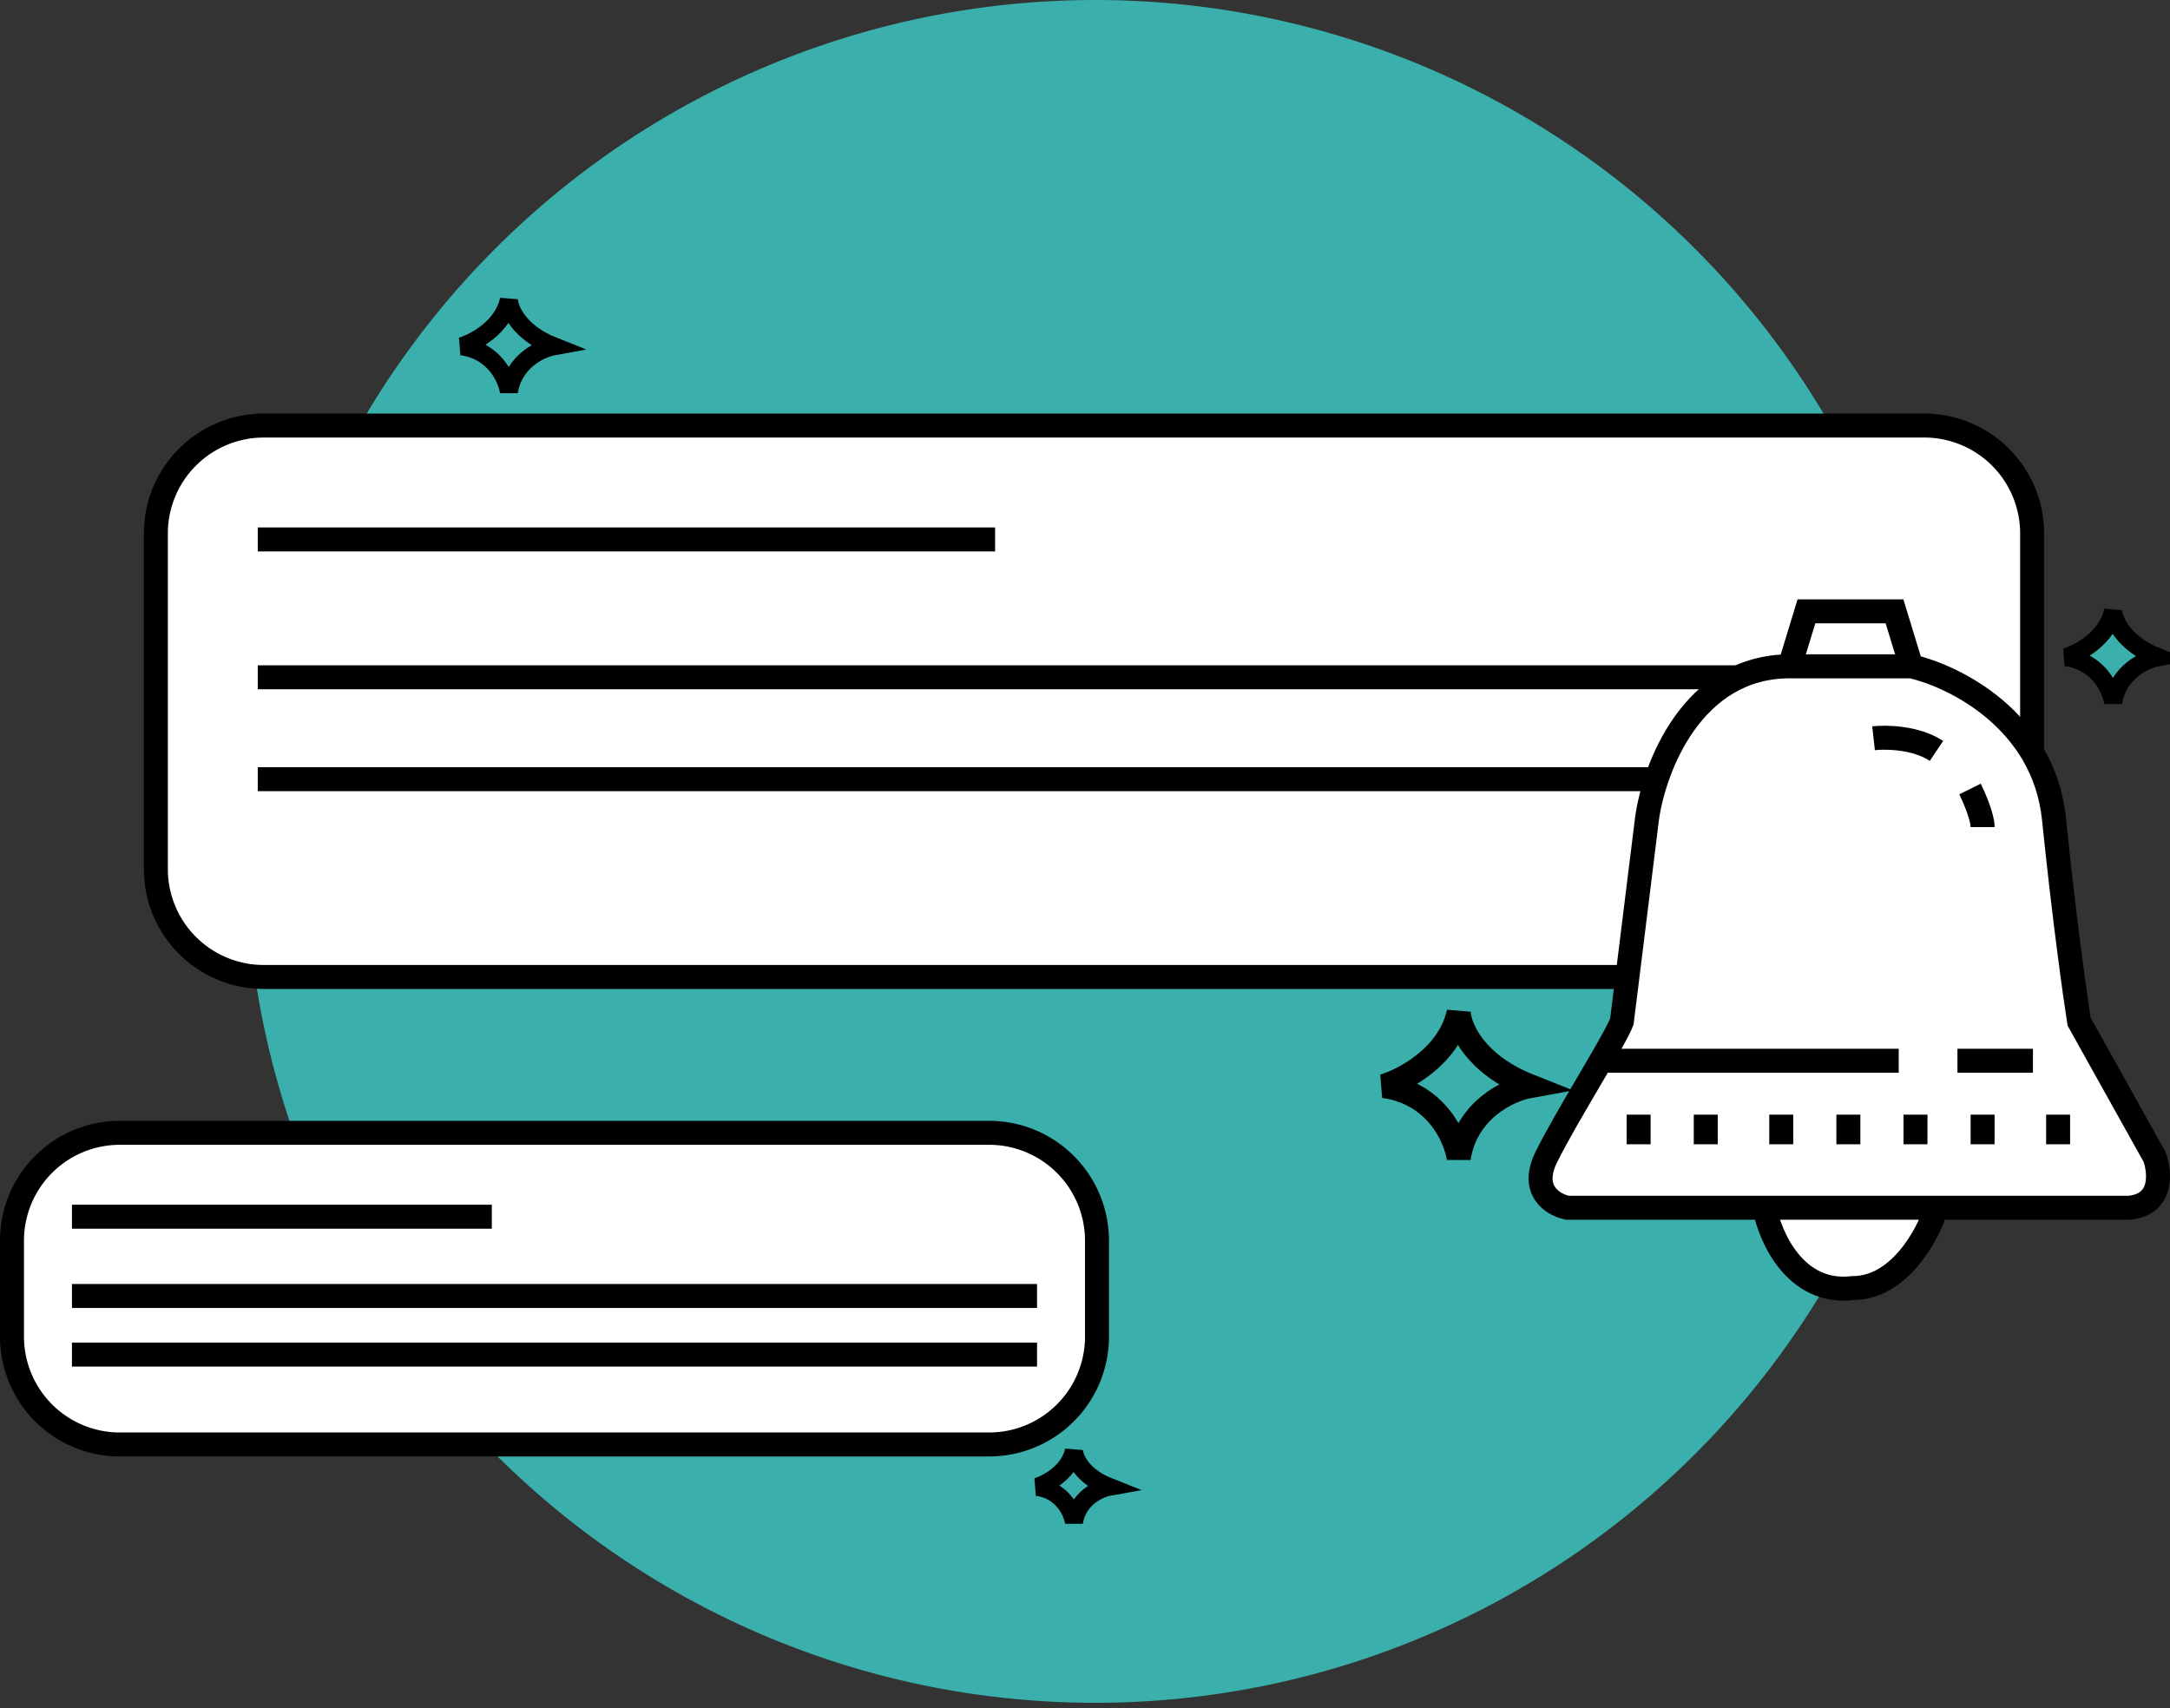 <?xml version="1.0" encoding="UTF-8" standalone="no"?><svg xmlns:android="http://schemas.android.com/apk/res/android" height="285" width="362" xmlns="http://www.w3.org/2000/svg">
  <rect width="100%" height="100%" fill="#333333" stroke="none"/>
  <path android:fillAlpha="0.29" d="M41,142.05a141.687,142.05 0,1 0,283.374 0a141.687,142.05 0,1 0,-283.374 0z" fill="#3AAFAB"/>
  <path android:strokeLineCap="round" android:strokeLineJoin="round" d="M243.343,168.89C241.773,176.178 234.355,180.135 230.841,181.203C239.564,182.398 242.81,189.719 243.343,193.23C244.623,185.088 251.775,181.819 255.191,181.203C246.004,177.559 243.465,171.476 243.343,168.89Z" fill="#3AAFAB" stroke="#000000" stroke-width="4"/>
  <path android:strokeLineCap="round" android:strokeLineJoin="round" d="M352.517,101.87C351.525,106.473 346.84,108.972 344.621,109.646C350.13,110.401 352.18,115.025 352.517,117.243C353.325,112.1 357.842,110.036 360,109.646C354.197,107.345 352.593,103.503 352.517,101.87Z" fill="#3AAFAB" stroke="#000000" stroke-width="3"/>
  <path android:strokeLineCap="round" android:strokeLineJoin="round" d="M179.161,242C178.387,245.593 174.731,247.544 173,248.07C177.299,248.66 178.899,252.269 179.161,254C179.792,249.986 183.316,248.374 185,248.07C180.472,246.274 179.221,243.275 179.161,242Z" fill="#3AAFAB" stroke="#000000" stroke-width="3"/>
  <path android:strokeLineCap="round" android:strokeLineJoin="round" d="M84.896,50C83.905,54.603 79.219,57.102 77,57.776C82.509,58.531 84.56,63.155 84.896,65.373C85.704,60.23 90.221,58.166 92.379,57.776C86.576,55.475 84.973,51.633 84.896,50Z" fill="#3AAFAB" stroke="#000000" stroke-width="3"/>
  <path d="M44,71L321,71A18,18 0,0 1,339 89L339,145A18,18 0,0 1,321 163L44,163A18,18 0,0 1,26 145L26,89A18,18 0,0 1,44 71z" fill="#ffffff" stroke="#000000" stroke-width="4"/>
  <path android:strokeLineCap="round" d="M166,90L43,90" fill="#000000" fill-opacity="0.0" stroke="#000000" stroke-width="4"/>
  <path android:strokeLineCap="round" d="M322,113L43,113" fill="#000000" fill-opacity="0.0" stroke="#000000" stroke-width="4"/>
  <path android:strokeLineCap="round" d="M322,130L43,130" fill="#000000" fill-opacity="0.0" stroke="#000000" stroke-width="4"/>
  <path d="M20,189L165,189A18,18 0,0 1,183 207L183,223A18,18 0,0 1,165 241L20,241A18,18 0,0 1,2 223L2,207A18,18 0,0 1,20 189z" fill="#ffffff" stroke="#000000" stroke-width="4"/>
  <path android:strokeLineCap="round" d="M82.046,203L12,203" fill="#000000" fill-opacity="0.0" stroke="#000000" stroke-width="4"/>
  <path android:strokeLineCap="round" d="M173,216.225L12,216.225" fill="#000000" fill-opacity="0.0" stroke="#000000" stroke-width="4"/>
  <path android:strokeLineCap="round" d="M173,226L12,226" fill="#000000" fill-opacity="0.0" stroke="#000000" stroke-width="4"/>
  <path android:fillType="evenOdd" d="M342.635,136.578C340.956,120.206 326.074,112.82 318.843,111.174L316.044,102H301.349L298.55,111.174C282.315,111.174 275.924,128.11 274.757,136.578L270.559,170.451C270.052,171.728 268.72,174.116 267.06,176.977C266.403,178.11 265.694,179.317 264.965,180.559C262.451,184.844 259.693,189.542 257.963,193.032C255.164,198.678 259.129,201.03 261.462,201.501H294.351H323.042H355.231C360.829,200.936 360.363,195.62 359.43,193.032L346.834,170.451C346.134,165.981 344.315,152.95 342.635,136.578Z" fill="#ffffff"/>
  <path d="M323.042,201.501H294.351C295.284,206.44 299.529,216.038 309.046,214.908C316.884,214.908 321.642,205.97 323.042,201.501Z" fill="#ffffff"/>
  <path android:strokeLineCap="round" android:strokeLineJoin="round" d="M298.55,111.174H318.843M298.55,111.174C282.315,111.174 275.924,128.11 274.757,136.578L270.559,170.451C270.052,171.728 268.72,174.116 267.06,176.977M298.55,111.174L301.349,102H316.044L318.843,111.174M318.843,111.174C326.074,112.82 340.956,120.206 342.635,136.578C344.315,152.95 346.134,165.981 346.834,170.451L359.43,193.032C360.363,195.62 360.829,200.936 355.231,201.501H323.042M267.06,176.977H316.744M267.06,176.977C266.403,178.11 265.694,179.317 264.965,180.559C262.451,184.844 259.693,189.542 257.963,193.032C255.164,198.678 259.129,201.03 261.462,201.501H294.351M294.351,201.501H323.042M294.351,201.501C295.284,206.44 299.529,216.038 309.046,214.908C316.884,214.908 321.642,205.97 323.042,201.501M326.541,176.977H339.137M273.358,185.976V190.915M284.554,185.976V190.915M297.15,185.976V190.915M308.347,185.976V190.915M319.543,185.976V190.915M330.739,185.976V190.915M343.335,185.976V190.915M312.545,123.17C314.644,122.935 319.683,123.029 323.042,125.287M328.64,131.638C329.34,133.05 330.739,136.296 330.739,137.99" fill="#000000" fill-opacity="0.0" stroke="#000000" stroke-width="4"/>
</svg>